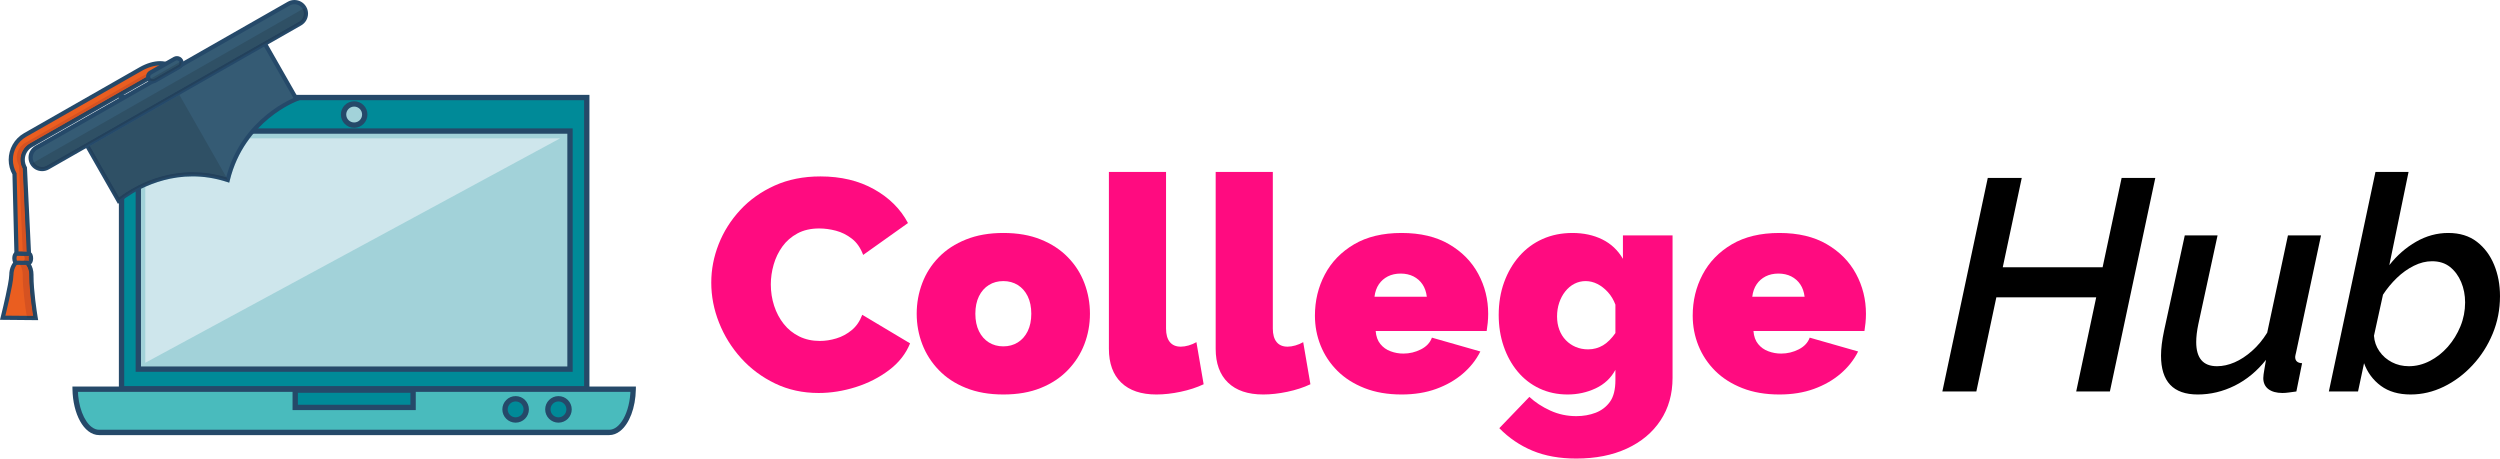 <?xml version="1.0" encoding="UTF-8"?>
<!DOCTYPE svg PUBLIC "-//W3C//DTD SVG 1.1//EN" "http://www.w3.org/Graphics/SVG/1.1/DTD/svg11.dtd">
<!-- Creator: CorelDRAW 2021 (64-Bit) -->
<svg xmlns="http://www.w3.org/2000/svg" xml:space="preserve" width="138.479mm" height="25.4mm" version="1.1" style="shape-rendering:geometricPrecision; text-rendering:geometricPrecision; image-rendering:optimizeQuality; fill-rule:evenodd; clip-rule:evenodd"
viewBox="0 0 13558.9 2486.97"
 xmlns:xlink="http://www.w3.org/1999/xlink"
 xmlns:xodm="http://www.corel.com/coreldraw/odm/2003">
 <defs>
  <style type="text/css">
   <![CDATA[
    .fil5 {fill:#EA5E20;fill-rule:nonzero}
    .fil6 {fill:#D65221;fill-rule:nonzero}
    .fil11 {fill:#C64D20;fill-rule:nonzero}
    .fil3 {fill:#CEE6EC;fill-rule:nonzero}
    .fil2 {fill:#A2D2D9;fill-rule:nonzero}
    .fil4 {fill:#49BBBD;fill-rule:nonzero}
    .fil8 {fill:#355B74;fill-rule:nonzero}
    .fil9 {fill:#2F5065;fill-rule:nonzero}
    .fil0 {fill:#008A98;fill-rule:nonzero}
    .fil1 {fill:#254969;fill-rule:nonzero}
    .fil10 {fill:#23415B;fill-rule:nonzero}
    .fil7 {fill:#28425B;fill-rule:nonzero}
    .fil12 {fill:#273E55;fill-rule:nonzero}
    .fil14 {fill:black;fill-rule:nonzero}
    .fil13 {fill:#FF0B80;fill-rule:nonzero}
   ]]>
  </style>
 </defs>
 <g id="Layer_x0020_1">
  <g id="_2080743710128">
   <polygon class="fil0" points="659.2,2108.79 3182.39,2108.79 3182.39,528.96 659.2,528.96 "/>
   <polygon class="fil1" points="3182.39,2108.79 3182.39,2094.3 673.69,2094.3 673.69,543.45 3167.89,543.45 3167.89,2108.79 3182.39,2108.79 3182.39,2094.3 3182.39,2108.79 3196.89,2108.79 3196.89,514.46 644.7,514.46 644.7,2123.29 3196.89,2123.29 3196.89,2108.79 "/>
   <polygon class="fil2" points="750.11,2002.04 3091.47,2002.04 3091.47,710.81 750.11,710.81 "/>
   <polygon class="fil1" points="3091.47,2002.04 3091.47,1987.54 764.61,1987.54 764.61,725.3 3076.97,725.3 3076.97,2002.04 3091.47,2002.04 3091.47,1987.54 3091.47,2002.04 3105.96,2002.04 3105.96,696.31 735.63,696.31 735.63,2016.53 3105.96,2016.53 3105.96,2002.04 "/>
   <path class="fil3" d="M787.92 1967.44l0 -954.36c66.74,-30 154.48,-56.47 256.17,-56.47 0.01,0 0.03,0 0.05,0 58.21,0 121.05,8.65 187.34,30.32l11.76 3.84 2.92 -12.01c22.78,-93.45 62.55,-168.66 107.72,-228.43l1683.81 0 -2249.77 1217.11z"/>
   <path class="fil4" d="M407.47 2110.92c2.29,130.08 59.54,234.42 130.3,234.42l2766.08 0c70.74,0 128.01,-104.35 130.28,-234.42l-3026.66 0z"/>
   <path class="fil1" d="M407.47 2110.92l-14.49 0.25c1.21,67.11 16.41,127.74 41.28,172.77 12.47,22.49 27.41,41.16 44.78,54.56 17.31,13.36 37.41,21.36 58.74,21.34l2766.08 0c21.31,0.03 41.41,-7.98 58.72,-21.34 26.03,-20.12 46.7,-51.97 61.55,-91.12 14.8,-39.19 23.62,-85.88 24.51,-136.21l0.25 -14.75 -3056.16 0 0.25 14.75 14.49 -0.25 0 14.5 3026.66 0 0 -14.5 -14.49 -0.25c-1.07,62.97 -15.65,119.55 -37.66,159.23 -10.98,19.85 -23.76,35.39 -37.1,45.63 -13.4,10.26 -26.98,15.3 -41.04,15.32l-2766.08 0c-14.06,-0.02 -27.65,-5.06 -41.06,-15.32 -20.03,-15.32 -38.71,-42.75 -52.12,-78.39 -13.46,-35.6 -21.82,-79.23 -22.63,-126.46l-14.5 0.25 0 14.5 0 -14.5z"/>
   <path class="fil0" d="M2854.05 2220.31c0,31.78 -25.76,57.54 -57.53,57.54 -31.78,0 -57.53,-25.76 -57.53,-57.54 0,-31.79 25.75,-57.53 57.53,-57.53 31.77,0 57.53,25.74 57.53,57.53z"/>
   <path class="fil1" d="M2854.05 2220.31l-14.49 0c-0.01,11.93 -4.8,22.6 -12.61,30.44 -7.83,7.81 -18.51,12.6 -30.43,12.6 -11.95,0 -22.61,-4.79 -30.43,-12.6 -7.81,-7.84 -12.59,-18.51 -12.6,-30.44 0.01,-11.94 4.79,-22.61 12.6,-30.43 7.82,-7.81 18.49,-12.59 30.43,-12.6 11.93,0.01 22.6,4.79 30.43,12.6 7.81,7.83 12.6,18.5 12.61,30.43l28.99 0c-0.01,-39.79 -32.25,-72.02 -72.03,-72.02 -39.79,0 -72.02,32.24 -72.02,72.02 0,39.78 32.22,72.02 72.02,72.02 39.79,0 72.02,-32.24 72.03,-72.02l-14.5 0z"/>
   <path class="fil0" d="M3086.39 2220.31c0,31.78 -25.75,57.54 -57.54,57.54 -31.78,0 -57.53,-25.76 -57.53,-57.54 0,-31.79 25.75,-57.53 57.53,-57.53 31.79,0 57.54,25.74 57.54,57.53z"/>
   <path class="fil1" d="M3086.39 2220.31l-14.5 0c0,11.94 -4.79,22.6 -12.6,30.44 -7.83,7.81 -18.5,12.6 -30.44,12.6 -11.93,0 -22.6,-4.79 -30.43,-12.6 -7.81,-7.84 -12.6,-18.51 -12.61,-30.44 0.01,-11.94 4.8,-22.61 12.61,-30.43 7.83,-7.8 18.51,-12.59 30.43,-12.6 11.95,0.01 22.62,4.8 30.44,12.6 7.81,7.82 12.6,18.5 12.6,30.43l28.99 0c0,-39.79 -32.24,-72.02 -72.03,-72.02 -39.79,0 -72.02,32.23 -72.03,72.02 0.01,39.78 32.24,72.02 72.03,72.02 39.8,0 72.03,-32.24 72.03,-72.02l-14.49 0z"/>
   <path class="fil2" d="M1978.34 621.15c0,31.78 -25.76,57.54 -57.53,57.54 -31.78,0 -57.54,-25.76 -57.54,-57.54 0,-31.78 25.76,-57.53 57.54,-57.53 31.77,0 57.53,25.75 57.53,57.53z"/>
   <path class="fil1" d="M1978.34 621.15l-14.5 0c0,11.95 -4.79,22.61 -12.6,30.44 -7.82,7.81 -18.5,12.6 -30.43,12.6 -11.94,0 -22.61,-4.79 -30.44,-12.6 -7.81,-7.83 -12.6,-18.5 -12.6,-30.44 0,-11.93 4.79,-22.61 12.6,-30.43 7.83,-7.81 18.51,-12.6 30.44,-12.61 11.94,0.01 22.61,4.8 30.43,12.61 7.81,7.82 12.6,18.51 12.6,30.43l29 0c-0.01,-39.79 -32.24,-72.02 -72.03,-72.03 -39.8,0.01 -72.03,32.24 -72.04,72.03 0.01,39.8 32.24,72.03 72.04,72.03 39.79,0 72.02,-32.23 72.03,-72.03l-14.5 0z"/>
   <polygon class="fil0" points="1601.14,2209.66 2240.46,2209.66 2240.46,2115.89 1601.14,2115.89 "/>
   <polygon class="fil1" points="2240.46,2209.66 2240.46,2195.16 1615.63,2195.16 1615.63,2130.38 2225.96,2130.38 2225.96,2209.66 2240.46,2209.66 2240.46,2195.16 2240.46,2209.66 2254.95,2209.66 2254.95,2101.38 1586.64,2101.38 1586.64,2224.15 2254.95,2224.15 2254.95,2209.66 "/>
   <path class="fil5" d="M157.14 1376.88l-67.65 -0.63 -10.7 -433.54c-42.22,-74 -16.36,-168.55 57.64,-210.78l625.94 -357.13c76.51,-43.65 153.84,-42.12 179.9,3.52l29.66 51.99 -56.14 32.03 -29.67 -51.99c-5.6,-5.02 -42.94,-7.2 -91.7,20.61l-625.95 357.13c-43.03,24.56 -58.06,79.54 -33.52,122.58l22.19 466.2z"/>
   <path class="fil1" d="M157.14 1376.88l0.11 -11.45 -56.58 -0.53 -10.5 -425.36 -1.43 -2.5c-12.74,-22.34 -18.77,-46.62 -18.78,-70.64 0.02,-49.77 25.94,-98.17 72.14,-124.52l625.95 -357.12c35.71,-20.41 71.41,-30.29 100.46,-30.26 15.38,-0.01 28.82,2.73 39.54,7.75 10.75,5.05 18.8,12.2 24.28,21.74l23.98 42.04 -36.27 20.7 -24.9 -43.67 -1.39 -1.23c-1.96,-1.72 -3.73,-2.58 -5.46,-3.29 -5.1,-1.98 -10.68,-2.65 -17.95,-2.7 -18.73,0.02 -47.67,5.87 -81.59,25.18l-625.95 357.12c-32.72,18.68 -51.1,52.96 -51.08,88.14 -0.01,17 4.29,34.27 13.29,50.05l9.95 -5.67 -11.44 0.54 22.19 466.21 11.44 -0.55 0.11 -11.45 -0.11 11.45 11.44 -0.54 -22.32 -468.97 -1.36 -2.38c-6.98,-12.25 -10.28,-25.54 -10.28,-38.71 0.01,-27.3 14.21,-53.81 39.54,-68.26l625.94 -357.12c30.63,-17.51 56.23,-22.21 70.25,-22.18 3.54,-0.01 6.32,0.31 7.97,0.67l1.44 0.38 0.68 -1.66 -0.9 1.55 0.23 0.12 0.68 -1.66 -0.9 1.55 3.15 -5.47 -4.21 4.69 1.06 0.78 3.15 -5.47 -4.21 4.69 7.65 -8.53 -9.95 5.68 35.34 61.93 76.03 -43.38 -35.32 -61.93c-7.92,-13.93 -20.04,-24.42 -34.47,-31.14 -14.46,-6.75 -31.19,-9.91 -49.24,-9.92 -34.11,0.04 -73.17,11.25 -111.82,33.27l-625.93 357.12c-53.61,30.6 -83.71,86.74 -83.7,144.4 0,27.87 7.03,56.13 21.79,81.98l9.94 -5.67 -11.45 0.28 10.98 444.6 90.83 0.84 -0.58 -12.1 -11.44 0.54z"/>
   <path class="fil6" d="M145.07 1364.03l-21.97 0 -20.29 -466.21c-24.56,-43.03 -9.52,-98.02 33.52,-122.57l625.95 -357.13c11.29,-6.44 21.96,-11.27 31.78,-14.83 -1.44,3.97 -2.17,8.18 -2.16,12.42 -0.01,1.16 0.06,2.32 0.16,3.49 -1.1,0.6 -2.19,1.21 -3.3,1.84l-625.95 357.12c-32.72,18.68 -51.1,52.96 -51.08,88.14 -0.01,16.13 3.85,32.48 11.93,47.58l21.42 450.17z"/>
   <path class="fil7" d="M146.75 1364.03l-1.68 0 -21.42 -450.17c-8.08,-15.1 -11.94,-31.45 -11.93,-47.58 -0.02,-35.18 18.36,-69.46 51.08,-88.14l625.95 -357.12c1.11,-0.63 2.2,-1.24 3.3,-1.84 0.38,3.86 1.37,7.73 3.02,11.42 -0.21,0.12 -0.42,0.24 -0.65,0.36l-625.95 357.13c-43.03,24.56 -58.06,79.54 -33.52,122.58l11.8 453.36z"/>
   <path class="fil8" d="M1607.9 537.51c0,0 -292.01,106.7 -372.87,438.53 -338.89,-110.79 -592.2,112.07 -592.2,112.07l-202.31 -354.61 965.06 -550.61 202.32 354.61z"/>
   <path class="fil1" d="M1607.9 537.51l-3.93 -10.75c-0.81,0.31 -74.9,27.43 -159.44,96.73 -84.5,69.24 -179.5,181.04 -220.62,349.84l11.11 2.71 3.56 -10.88c-68.64,-22.44 -133.97,-31.46 -194.46,-31.46 -121.73,0.01 -223.78,36.39 -295.38,72.72 -71.64,36.34 -112.95,72.64 -113.48,73.09l7.56 8.6 9.95 -5.67 -196.65 -344.67 945.19 -539.25 196.65 344.65 9.94 -5.67 -3.93 -10.75 3.93 10.75 9.94 -5.67 -207.99 -364.56 -984.96 561.95 214.95 376.75 10.55 -9.27 0.38 -0.32c4.35,-3.74 46,-38.83 114.91,-72.85 68.94,-34.02 165.01,-66.94 278.46,-66.93 58.21,0 121.05,8.65 187.34,30.32l11.76 3.84 2.92 -12.01c39.75,-163.03 131.17,-270.5 212.9,-337.57 40.84,-33.5 79.24,-56.82 107.32,-71.7 14.04,-7.45 25.52,-12.8 33.42,-16.26 3.96,-1.72 7.01,-2.99 9.06,-3.8 1.03,-0.41 1.79,-0.7 2.3,-0.9l0.68 -0.25 12.73 -4.66 -6.72 -11.77 -9.94 5.67z"/>
   <path class="fil9" d="M646.09 1070.71l-159.11 -278.86 485.99 -277.27 254.26 445.66c-0.11,0.41 -0.21,0.82 -0.31,1.23 -64.4,-19.75 -125.73,-27.77 -182.78,-27.77 -121.73,0.01 -223.78,36.39 -295.38,72.72 -50.54,25.63 -85.99,51.25 -102.66,64.28z"/>
   <path class="fil10" d="M642.83 1088.12l-165.79 -290.59 9.94 -5.68 159.11 278.86c16.67,-13.03 52.12,-38.65 102.66,-64.28 71.6,-36.33 173.66,-72.71 295.38,-72.72 57.05,0 118.39,8.02 182.78,27.77 0.11,-0.41 0.21,-0.82 0.31,-1.23l8.19 14.33 -0.39 1.47c-67.47,-22.06 -131.54,-30.89 -190.89,-30.89 -238.81,0 -401.31,142.96 -401.31,142.96z"/>
   <path class="fil5" d="M61.61 1490.98c-0.43,46.66 -46.97,232.22 -46.97,232.22l178.83 1.65c0,0 -23.84,-141.57 -23.01,-232.87 0.41,-44.37 -23.63,-80.56 -53.69,-80.85 -30.06,-0.27 -54.75,35.46 -55.16,79.84z"/>
   <path class="fil1" d="M61.61 1490.98l-11.46 -0.1c-0.05,10.04 -2.93,30.36 -7.32,53.99 -6.57,35.6 -16.41,79.57 -24.59,114.55 -4.09,17.5 -7.77,32.75 -10.43,43.64 -2.65,10.88 -4.28,17.34 -4.28,17.36l-3.53 14.09 207.03 1.91 -2.28 -13.47c0,0 -0.34,-2.09 -0.97,-5.97 -4.39,-27.11 -21.93,-141.76 -21.89,-220.21 0,-1.59 0,-3.13 0.02,-4.66l0 -0.02 0 -1.23c-0.02,-24.01 -6.44,-45.93 -17.61,-62.59 -5.6,-8.31 -12.43,-15.34 -20.44,-20.4 -7.98,-5.06 -17.23,-8.09 -26.97,-8.17l-0.46 -0.01c-9.76,-0.01 -19.07,2.96 -27.14,7.97 -12.14,7.55 -21.7,19.47 -28.4,33.79 -6.69,14.35 -10.55,31.27 -10.72,49.43l11.46 0.1 11.45 0.12c0.16,-20.02 5.9,-37.92 14.33,-50.13 4.2,-6.11 9.02,-10.79 13.94,-13.83 4.94,-3.05 9.91,-4.53 15.09,-4.54l0.24 0c5.17,0.05 10.09,1.58 14.96,4.64 7.28,4.55 14.27,12.85 19.29,23.93 5.03,11.07 8.11,24.8 8.1,39.68l0 1.04 0 -0.02c-0.02,1.64 -0.02,3.26 -0.02,4.9 0,46.6 5.82,103.87 11.6,149.74 5.79,45.83 11.56,80.14 11.58,80.24l11.29 -1.89 0.11 -11.46 -178.83 -1.64 -0.11 11.45 11.1 2.79c0.02,-0.06 11.66,-46.52 23.39,-98.9 5.87,-26.19 11.74,-53.88 16.2,-78.06 4.46,-24.29 7.55,-44.66 7.72,-57.94l-11.45 -0.12z"/>
   <path class="fil6" d="M180.01 1713.28l-35.59 -0.31c-5.58,-35.51 -21.85,-145.73 -21.15,-221.41 0.2,-21.13 -5.17,-40.37 -14.08,-54.76l33.2 0.31c3.17,3.96 6.07,8.68 8.52,14.07 5.03,11.07 8.11,24.8 8.1,39.68l0 1.04 0 -0.02c-0.02,1.64 -0.02,3.26 -0.02,4.9 0,46.6 5.82,103.87 11.6,149.74 3.6,28.56 7.21,52.66 9.42,66.77z"/>
   <path class="fil7" d="M193.47 1724.86l-47.18 -0.43c0,0 -0.7,-4.14 -1.86,-11.47l35.59 0.31c-2.21,-14.11 -5.82,-38.21 -9.42,-66.77 -5.79,-45.87 -11.6,-103.14 -11.6,-149.74 0,-1.64 0,-3.26 0.02,-4.9l0 0.02 0 -1.04c0.01,-14.88 -3.06,-28.61 -8.1,-39.68 -2.45,-5.4 -5.35,-10.11 -8.52,-14.07l14.05 0.13c8.88,14.41 14.21,33.67 14.01,54.76 -0.83,91.29 23.01,232.87 23.01,232.87z"/>
   <path class="fil5" d="M168.19 1401.43c-0.12,13.51 -5.27,24.41 -11.49,24.36l-67.65 -0.65c-6.23,-0.05 -11.18,-11.03 -11.04,-24.55 0.12,-13.49 5.26,-24.4 11.49,-24.35l67.65 0.63c6.23,0.06 11.17,11.06 11.04,24.56z"/>
   <path class="fil1" d="M168.19 1401.43l-11.45 -0.09c-0.02,5.28 -1.17,10.02 -2.35,12.44l-0.74 1.33 -0.24 0.31 2 1.93 -1.21 -2.45 -0.78 0.52 2 1.93 -1.21 -2.45 2.57 5.15 0 -5.73c-1.03,-0.01 -2.01,0.28 -2.57,0.58l2.57 5.15 0 -5.73 -0.18 0 0.13 11.46 0.11 -11.46 -67.65 -0.63 -0.05 4.77 3.37 -3.66c-0.11,-0.16 -1.46,-1.13 -3.33,-1.11l-0.04 4.77 3.37 -3.66 -0.36 0.39 0.4 -0.36 -0.04 -0.03 -0.36 0.39 0.4 -0.36c-0.13,-0.06 -1.17,-1.66 -1.85,-4.18 -0.72,-2.49 -1.22,-5.87 -1.21,-9.52l0 -0.44c0.02,-5.3 1.17,-10.03 2.35,-12.46l0.74 -1.33 0.24 -0.31 -2.01 -1.94 1.22 2.47 0.78 -0.53 -2.01 -1.94 1.22 2.47 -2.57 -5.14 0 5.72c1.02,0.01 2,-0.29 2.57,-0.58l-2.57 -5.14 0 5.72 0.03 0 -0.02 -10.46 -0.38 10.45 0.4 0.01 -0.02 -10.46 -0.38 10.45 0.16 0.01 67.81 0.62 0.04 -4.78 -3.38 3.67c0.11,0.15 1.45,1.12 3.34,1.11l0.04 -4.78 -3.38 3.67 0.35 -0.39 -0.39 0.34 0.04 0.05 0.35 -0.39 -0.39 0.34c0.13,0.08 1.17,1.69 1.86,4.21 0.72,2.51 1.22,5.88 1.21,9.56l0 0.5 0 -0.09 11.45 0.09 11.45 0 0 -0.5c-0.03,-8.06 -1.38,-15.4 -4.25,-21.75 -1.47,-3.17 -3.33,-6.17 -6.16,-8.8 -2.75,-2.59 -7.01,-4.93 -11.97,-4.95l-67.65 -0.62 -0.11 11.44 0.43 -11.44 -0.48 0c-5.01,-0.03 -9.3,2.29 -12.09,4.88 -4.25,3.99 -6.5,8.67 -8.21,13.81 -1.64,5.16 -2.52,10.88 -2.58,17l0 -0.09 -0.01 0.74c0.03,8.05 1.39,15.39 4.27,21.73 1.47,3.17 3.33,6.15 6.16,8.8 2.76,2.58 7.03,4.91 11.97,4.93l67.75 0.63 0.12 0 -0.11 -9.64 -0.02 9.64 0.13 0 -0.11 -9.64 -0.02 9.64 0.06 0c5,0.02 9.29,-2.29 12.08,-4.89 4.25,-3.97 6.51,-8.65 8.21,-13.79 1.64,-5.16 2.53,-10.9 2.58,-17.02l0 -0.11 -11.45 0z"/>
   <path class="fil11" d="M153.82 1414.32l-23.91 -0.23c2.48,-2.66 4.16,-7.47 4.21,-12.96 0.05,-5.5 -1.54,-10.35 -3.98,-13.05l23.92 0.23c0.23,0.26 0.46,0.55 0.69,0.85 0.26,0.63 0.54,1.37 0.77,2.22 0.72,2.51 1.22,5.88 1.21,9.56l0 0.41c-0.02,5.05 -1.08,9.61 -2.19,12.1 -0.23,0.31 -0.47,0.61 -0.72,0.87zm2.92 -12.89l0 -0.09 0 0.09z"/>
   <path class="fil12" d="M149.35 1416.53c-0.02,0 -0.03,0 -0.04,0l-23.93 -0.23c0.02,0 0.04,0 0.05,0 1.64,0 3.17,-0.8 4.48,-2.21l23.91 0.23c-1.31,1.41 -2.84,2.21 -4.47,2.21zm5.2 -3.08c1.12,-2.5 2.17,-7.05 2.19,-12.1l0 -0.41c0.01,-3.67 -0.49,-7.05 -1.21,-9.56 -0.23,-0.85 -0.51,-1.6 -0.77,-2.22 2.04,2.81 3.33,7.23 3.28,12.19 -0.04,4.95 -1.41,9.33 -3.49,12.1zm2.19 -12.1l0 0.09 0 -0.09zm-2.67 -13.04l-23.92 -0.23c-1.29,-1.44 -2.83,-2.28 -4.47,-2.29l23.91 0.23c1.65,0.01 3.18,0.85 4.48,2.29z"/>
   <path class="fil8" d="M1651.01 42.88c17.04,29.87 6.65,67.9 -23.23,84.93l-1368.56 780.82c-29.87,17.04 -67.89,6.64 -84.93,-23.23 -17.04,-29.86 -6.65,-67.89 23.23,-84.94l1368.57 -780.81c29.86,-17.04 67.88,-6.63 84.92,23.23z"/>
   <path class="fil1" d="M1651.01 42.88l-9.95 5.68c4.55,7.98 6.69,16.59 6.7,25.12 -0.02,17.68 -9.2,34.82 -25.64,44.19l-1368.57 780.82c-7.97,4.53 -16.58,6.67 -25.11,6.68 -17.69,-0.02 -34.82,-9.19 -44.19,-25.64 -4.55,-7.98 -6.7,-16.59 -6.7,-25.11 0.02,-17.69 9.19,-34.82 25.64,-44.2l1368.57 -780.81c7.98,-4.54 16.58,-6.68 25.11,-6.68 17.68,0.01 34.82,9.18 44.19,25.62l9.95 -5.67 9.94 -5.67c-13.58,-23.81 -38.49,-37.21 -64.07,-37.2 -12.38,0 -24.98,3.15 -36.46,9.7l-1368.57 780.81c-23.81,13.6 -37.21,38.5 -37.19,64.08 -0.01,12.38 3.13,24.97 9.69,36.46 13.59,23.82 38.5,37.22 64.08,37.19 12.38,0 24.97,-3.13 36.46,-9.69l1368.57 -780.81c23.81,-13.6 37.21,-38.49 37.19,-64.07 0.01,-12.38 -3.13,-24.98 -9.7,-36.47l-9.94 5.67z"/>
   <path class="fil9" d="M228.43 905.36c-17.46,-0.02 -34.38,-8.96 -43.83,-25.02l1456.82 -831.15c4.31,7.79 6.33,16.18 6.33,24.48 -0.02,17.68 -9.2,34.82 -25.64,44.19l-1368.57 780.82c-7.97,4.53 -16.58,6.67 -25.11,6.68z"/>
   <path class="fil10" d="M228.46 916.81c-21.4,0 -42.2,-11.05 -53.77,-30.79l9.92 -5.67c9.45,16.06 26.37,25 43.83,25.02 8.54,-0.01 17.14,-2.14 25.11,-6.68l1368.57 -780.82c16.44,-9.37 25.62,-26.51 25.64,-44.19 -0.01,-8.3 -2.03,-16.68 -6.33,-24.48l9.92 -5.66c16.53,29.76 6.1,67.35 -23.56,84.26l-1368.56 780.82c-9.73,5.55 -20.32,8.19 -30.76,8.19z"/>
   <path class="fil8" d="M981.36 328.46c6.88,12.05 2.68,27.42 -9.38,34.3l-131.03 74.76c-12.06,6.87 -27.43,2.67 -34.31,-9.38 -6.87,-12.05 -2.67,-27.42 9.39,-34.3l131.02 -74.76c12.07,-6.88 27.43,-2.69 34.31,9.38z"/>
   <path class="fil1" d="M981.36 328.46l-9.95 5.67c1.24,2.17 1.8,4.46 1.81,6.76 -0.02,4.79 -2.48,9.39 -6.92,11.93l-131.02 74.76c-2.17,1.23 -4.46,1.8 -6.77,1.81 -4.81,-0.02 -9.4,-2.48 -11.93,-6.91 -1.23,-2.17 -1.8,-4.46 -1.8,-6.77 0.01,-4.79 2.47,-9.39 6.91,-11.92l131.03 -74.76c2.18,-1.24 4.46,-1.8 6.77,-1.8 4.79,0 9.39,2.46 11.92,6.9l9.95 -5.67 9.95 -5.68c-6.75,-11.81 -19.13,-18.48 -31.81,-18.47 -6.14,0 -12.42,1.58 -18.11,4.83l-131.03 74.77c-11.82,6.74 -18.48,19.11 -18.46,31.79 -0.01,6.15 1.56,12.42 4.81,18.11 6.74,11.81 19.12,18.47 31.81,18.46 6.14,0 12.42,-1.57 18.11,-4.82l131.02 -74.76c11.81,-6.75 18.49,-19.11 18.47,-31.81 0,-6.14 -1.57,-12.42 -4.81,-18.1l-9.95 5.68z"/>
   <path class="fil9" d="M828.51 429.38c-3.58,-0.02 -7.06,-1.39 -9.64,-3.94l153.95 -87.83c0.26,1.08 0.4,2.17 0.4,3.27 -0.02,4.79 -2.48,9.39 -6.92,11.93l-131.02 74.76c-2.17,1.23 -4.46,1.8 -6.77,1.81z"/>
   <path class="fil10" d="M828.6 440.8c-7.55,0 -14.91,-3.43 -19.79,-9.61l10.06 -5.75c2.58,2.55 6.06,3.92 9.64,3.94 2.3,-0.01 4.59,-0.58 6.77,-1.81l131.02 -74.76c4.45,-2.54 6.9,-7.14 6.92,-11.93 0,-1.1 -0.14,-2.19 -0.4,-3.27l10.07 -5.73c4.43,11.41 0.05,24.62 -10.91,30.87l-131.03 74.76c-3.91,2.22 -8.16,3.28 -12.35,3.28z"/>
  </g>
  <path class="fil13" d="M3857.6 1532.67c0,-70.69 13.33,-140.03 39.97,-208 26.64,-67.97 65.52,-129.69 116.64,-185.14 51.11,-55.47 113.37,-99.78 186.78,-132.96 73.41,-33.16 156.33,-49.75 248.77,-49.75 110.94,0 207.72,23.11 290.37,69.32 82.66,46.22 144.1,107.4 184.34,183.53l-243.07 172.91c-14.14,-38.07 -34.52,-67.43 -61.17,-88.09 -26.65,-20.66 -55.47,-35.07 -86.46,-43.23 -31,-8.16 -61.18,-12.23 -90.54,-12.23 -45.68,0 -85.1,8.97 -118.27,26.92 -33.17,17.94 -60.35,41.59 -81.56,70.96 -21.21,29.36 -36.98,61.99 -47.31,97.87 -10.33,35.89 -15.5,71.78 -15.5,107.67 0,40.24 5.98,78.85 17.95,115.82 11.96,36.98 29.36,69.88 52.2,98.7 22.84,28.82 50.85,51.38 84.02,67.7 33.16,16.31 70.41,24.47 111.74,24.47 29.36,0 59.27,-4.62 89.72,-13.86 30.45,-9.24 58.19,-24.19 83.2,-44.86 25.02,-20.66 44.05,-48.39 57.1,-83.2l259.37 154.98c-22.84,56.55 -60.9,104.94 -114.2,145.19 -53.28,40.24 -113.64,70.96 -181.07,92.17 -67.42,21.21 -134.31,31.81 -200.64,31.81 -85.92,0 -164.49,-17.13 -235.73,-51.38 -71.23,-34.26 -132.68,-79.94 -184.33,-137.03 -51.66,-57.09 -91.63,-121.26 -119.9,-192.49 -28.28,-71.24 -42.42,-143.83 -42.42,-217.78z"/>
  <path id="_1" class="fil13" d="M5441.59 2139.5c-76.13,0 -143.55,-11.69 -202.28,-35.35 -58.73,-23.38 -107.94,-55.73 -147.63,-97.06 -39.69,-41.06 -69.6,-87.82 -89.72,-140.29 -20.12,-52.47 -30.18,-107.67 -30.18,-165.31 0,-57.63 10.06,-113.1 30.18,-166.12 20.12,-53.01 50.02,-99.77 89.72,-140.29 39.69,-40.78 88.91,-72.87 147.63,-96.25 58.73,-23.65 126.15,-35.34 202.28,-35.34 77.21,0 144.91,11.69 203.09,35.34 58.19,23.38 107.13,55.47 146.82,96.25 39.69,40.52 69.61,87.28 89.72,140.29 20.12,53.02 30.19,108.49 30.19,166.12 0,57.64 -10.07,112.84 -30.19,165.31 -20.11,52.47 -50.02,99.24 -89.72,140.29 -39.69,41.33 -88.63,73.68 -146.82,97.06 -58.18,23.66 -125.88,35.35 -203.09,35.35zm-151.71 -438.01c0,36.43 6.52,68.25 19.57,94.89 13.05,26.38 30.99,46.76 53.83,60.9 22.83,14.14 48.94,21.21 78.3,21.21 29.36,0 55.47,-7.07 78.3,-21.21 22.84,-14.14 40.78,-34.52 53.83,-60.9 13.05,-26.64 19.57,-58.45 19.57,-94.89 0,-36.43 -6.52,-68.24 -19.57,-94.89 -13.05,-26.37 -30.99,-46.76 -53.83,-60.9 -22.83,-14.13 -48.94,-21.2 -78.3,-21.2 -29.36,0 -55.47,7.07 -78.3,21.2 -22.84,14.14 -40.78,34.53 -53.83,60.9 -13.05,26.65 -19.57,58.45 -19.57,94.89z"/>
  <path id="_2" class="fil13" d="M6014.17 932.35l309.94 0 0 849.9c0,31.54 6.8,55.74 20.39,72.59 13.6,16.86 33.45,25.29 59.54,25.29 13.05,0 27.19,-2.17 42.42,-6.53 15.23,-4.35 29.36,-10.33 42.42,-17.94l39.16 228.37c-36.98,17.41 -78.58,31 -124.8,40.79 -46.22,9.78 -89.99,14.68 -131.32,14.68 -82.65,0 -146.27,-21.48 -190.85,-64.44 -44.59,-42.95 -66.88,-104.13 -66.88,-183.52l0 -959.2z"/>
  <path id="_3" class="fil13" d="M6593.28 932.35l309.94 0 0 849.9c0,31.54 6.8,55.74 20.39,72.59 13.6,16.86 33.45,25.29 59.54,25.29 13.05,0 27.19,-2.17 42.42,-6.53 15.23,-4.35 29.36,-10.33 42.42,-17.94l39.16 228.37c-36.98,17.41 -78.58,31 -124.8,40.79 -46.22,9.78 -89.99,14.68 -131.32,14.68 -82.65,0 -146.27,-21.48 -190.85,-64.44 -44.59,-42.95 -66.88,-104.13 -66.88,-183.52l0 -959.2z"/>
  <path id="_4" class="fil13" d="M7601.42 2139.5c-75.04,0 -141.93,-11.42 -200.64,-34.52 -58.73,-23.12 -107.94,-54.38 -147.63,-94.08 -39.69,-39.69 -69.88,-85.1 -90.54,-136.48 -20.66,-51.39 -30.99,-105.49 -30.99,-162.32 0,-81.29 17.94,-155.79 53.83,-223.49 35.89,-67.97 88.63,-122.34 158.23,-163.4 69.61,-41.06 155.52,-61.71 257.75,-61.71 102.23,0 188.14,20.39 257.75,61.17 69.6,40.52 122.34,94.08 158.24,160.69 35.89,66.34 53.83,138.66 53.83,216.69 0,16.04 -0.82,32.35 -2.45,49.21 -1.64,16.59 -3.53,31.26 -5.71,44.04l-601.95 0c2.17,28.83 10.6,52.47 25.28,70.42 14.69,18.21 33.17,31.26 55.47,39.42 22.29,8.43 45.4,12.51 69.33,12.51 33.71,0 65.52,-7.62 95.43,-22.84 29.91,-15.23 49.76,-36.43 59.54,-63.61l262.64 75.03c-22.84,45.68 -54.65,85.92 -95.44,120.72 -40.78,34.81 -88.91,62.26 -144.36,82.38 -55.47,20.12 -118,30.18 -187.6,30.18zm-146.81 -530.17l283.84 0c-3.26,-26.64 -11.15,-48.94 -23.66,-67.42 -12.5,-18.49 -28.82,-32.62 -48.94,-42.96 -20.12,-10.06 -43.23,-15.23 -69.33,-15.23 -26.09,0 -49.21,5.17 -69.33,15.23 -20.11,10.34 -36.42,24.48 -48.94,42.96 -12.5,18.49 -20.39,40.78 -23.65,67.42z"/>
  <path id="_5" class="fil13" d="M8501.9 2139.5c-55.47,0 -106.31,-10.88 -152.53,-32.62 -46.22,-21.75 -85.64,-52.47 -118.27,-91.63 -32.62,-39.15 -57.92,-84.82 -75.85,-137.29 -17.95,-52.21 -26.92,-109.03 -26.92,-169.93 0,-64.16 9.78,-123.44 29.36,-177.27 19.57,-54.11 47.03,-101.13 82.37,-141.38 35.35,-40.24 77.49,-71.51 126.43,-93.25 48.94,-21.76 102.77,-32.62 161.5,-32.62 60.9,0 115.01,11.69 162.31,35.07 47.31,23.38 84.56,58.45 111.75,105.22l0 -127.25 269.16 0 0 772.42c0,88.37 -21.75,165.31 -65.25,231.1 -43.5,65.8 -104.4,116.63 -182.71,152.79 -78.3,36.16 -169.65,54.11 -274.06,54.11 -90.27,0 -169.38,-14.14 -237.35,-42.42 -67.97,-28.27 -128.06,-69.06 -180.26,-122.34l163.13 -169.65c31.54,29.36 69.32,54.11 113.37,74.22 44.04,20.12 91.08,30.19 141.1,30.19 38.07,0 73.14,-6.26 105.22,-18.5 32.09,-12.5 57.92,-32.35 77.49,-59.54 19.57,-27.45 29.36,-66.61 29.36,-117.72l0 -55.47c-23.93,44.59 -59.54,78.04 -106.85,100.33 -47.3,22.29 -98.15,33.44 -152.52,33.44zm110.93 -244.69c15.23,0 29.63,-1.9 43.23,-5.71 13.59,-3.81 26.37,-9.24 38.33,-16.31 11.96,-7.07 23.66,-16.59 35.07,-28 11.42,-11.42 22.02,-24.19 31.81,-38.33l0 -154.16c-9.79,-26.09 -23.38,-48.94 -40.78,-67.97 -17.4,-19.02 -36.43,-33.98 -57.1,-44.32 -20.66,-10.33 -41.87,-15.49 -63.61,-15.49 -21.76,0 -42.14,4.89 -61.18,14.68 -19.03,9.79 -35.61,23.93 -49.75,41.87 -14.14,17.95 -25.02,38.61 -32.62,61.45 -7.62,22.83 -11.43,47.58 -11.43,73.68 0,26.37 4.08,50.3 12.24,72.04 8.16,22.02 19.85,40.78 35.07,56.55 15.23,15.76 33.17,28.28 53.83,36.97 20.66,8.7 42.95,13.05 66.88,13.05z"/>
  <path id="_6" class="fil13" d="M9650.32 2139.5c-75.04,0 -141.93,-11.42 -200.64,-34.52 -58.73,-23.12 -107.94,-54.38 -147.63,-94.08 -39.69,-39.69 -69.88,-85.1 -90.54,-136.48 -20.66,-51.39 -30.99,-105.49 -30.99,-162.32 0,-81.29 17.94,-155.79 53.83,-223.49 35.89,-67.97 88.63,-122.34 158.23,-163.4 69.61,-41.06 155.52,-61.71 257.75,-61.71 102.23,0 188.14,20.39 257.75,61.17 69.6,40.52 122.34,94.08 158.24,160.69 35.89,66.34 53.83,138.66 53.83,216.69 0,16.04 -0.82,32.35 -2.45,49.21 -1.64,16.59 -3.53,31.26 -5.71,44.04l-601.95 0c2.17,28.83 10.6,52.47 25.28,70.42 14.69,18.21 33.17,31.26 55.47,39.42 22.29,8.43 45.4,12.51 69.33,12.51 33.71,0 65.52,-7.62 95.43,-22.84 29.91,-15.23 49.76,-36.43 59.54,-63.61l262.64 75.03c-22.84,45.68 -54.65,85.92 -95.44,120.72 -40.78,34.81 -88.91,62.26 -144.36,82.38 -55.47,20.12 -118,30.18 -187.6,30.18zm-146.81 -530.17l283.84 0c-3.26,-26.64 -11.15,-48.94 -23.66,-67.42 -12.5,-18.49 -28.82,-32.62 -48.94,-42.96 -20.12,-10.06 -43.23,-15.23 -69.33,-15.23 -26.09,0 -49.21,5.17 -69.33,15.23 -20.11,10.34 -36.42,24.48 -48.94,42.96 -12.5,18.49 -20.39,40.78 -23.65,67.42z"/>
  <polygon id="_7" class="fil14" points="10780.81,964.97 10965.14,964.97 10862.09,1449.47 11403.68,1449.47 11506.73,964.97 11689.43,964.97 11443.11,2123.19 11260.4,2123.19 11368.88,1612.59 10827.3,1612.59 10718.82,2123.19 10534.48,2123.19 "/>
  <path id="_8" class="fil14" d="M11919.45 2139.5c-132.68,0 -199.02,-70.15 -199.02,-210.44 0,-19.57 1.36,-40.24 4.07,-62.26 2.72,-22.29 6.8,-46.22 12.24,-72.04l112.56 -518.22 177.81 0 -104.4 481.78c-7.61,36.43 -11.42,68.78 -11.42,96.79 0,87.28 37.52,131.05 112.56,131.05 31.54,0 63.35,-7.07 95.43,-20.93 32.09,-13.86 63.62,-34.53 94.61,-61.99 31,-27.19 58.45,-60.35 82.38,-98.96l112.56 -527.73 179.44 0 -135.39 635.12c-1.09,5.43 -2.17,10.06 -3.26,13.59 -1.09,3.81 -1.64,7.34 -1.64,10.6 0,21.48 12.51,32.9 37.52,33.99l-30.99 153.34c-16.31,2.17 -30.45,4.08 -42.42,5.71 -11.96,1.64 -22.84,2.45 -32.62,2.45 -32.62,0 -58.18,-7.07 -76.68,-20.93 -18.49,-14.14 -27.73,-34.26 -27.73,-60.09 0,-5.43 0.55,-11.96 1.64,-20.12 1.09,-8.16 2.71,-18.49 4.89,-30.72 2.18,-12.51 4.9,-28.28 8.16,-47.85 -48.94,61.44 -105.48,108.2 -169.65,140.02 -64.16,31.81 -131.05,47.85 -200.64,47.85z"/>
  <path id="_9" class="fil14" d="M13074.4 2139.5c-65.25,0 -119.08,-15.5 -161.5,-46.76 -42.42,-31.26 -72.87,-72.32 -91.35,-122.89l-32.62 153.34 -158.24 0 252.85 -1190.84 179.45 0 -104.4 505.69c41.32,-52.74 89.72,-95.15 145.19,-126.96 55.46,-31.81 113.65,-47.58 174.55,-47.58 61.99,0 113.64,15.76 154.97,47.58 41.33,31.81 72.59,73.68 93.8,125.34 21.21,51.66 31.81,108.2 31.81,169.65 0,72.32 -13.33,140.29 -39.97,204.45 -26.64,64.16 -63.08,120.99 -109.3,170.48 -46.22,49.75 -98.15,88.36 -155.79,116.36 -57.63,28 -117.45,42.14 -179.44,42.14zm-9.79 -153.34c39.16,0 76.94,-9.52 113.37,-28.28 36.43,-18.76 69.06,-44.32 97.88,-76.94 28.82,-32.9 51.66,-69.87 68.51,-111.2 16.86,-41.06 25.29,-84.28 25.29,-129.41 0,-39.69 -7.07,-76.4 -21.21,-110.11 -14.14,-33.71 -34.26,-61.18 -60.36,-82.11 -26.09,-20.93 -58.73,-31.26 -97.87,-31.26 -32.62,0 -65.52,8.16 -98.7,24.73 -33.16,16.59 -63.89,38.61 -92.17,65.8 -28.28,27.46 -53.29,57.64 -75.04,90.81l-48.94 222.94c2.17,31 11.96,59 29.36,84.01 17.4,25.29 39.97,44.86 67.7,59.28 27.73,14.4 58.45,21.75 92.17,21.75z"/>
 </g>
</svg>
